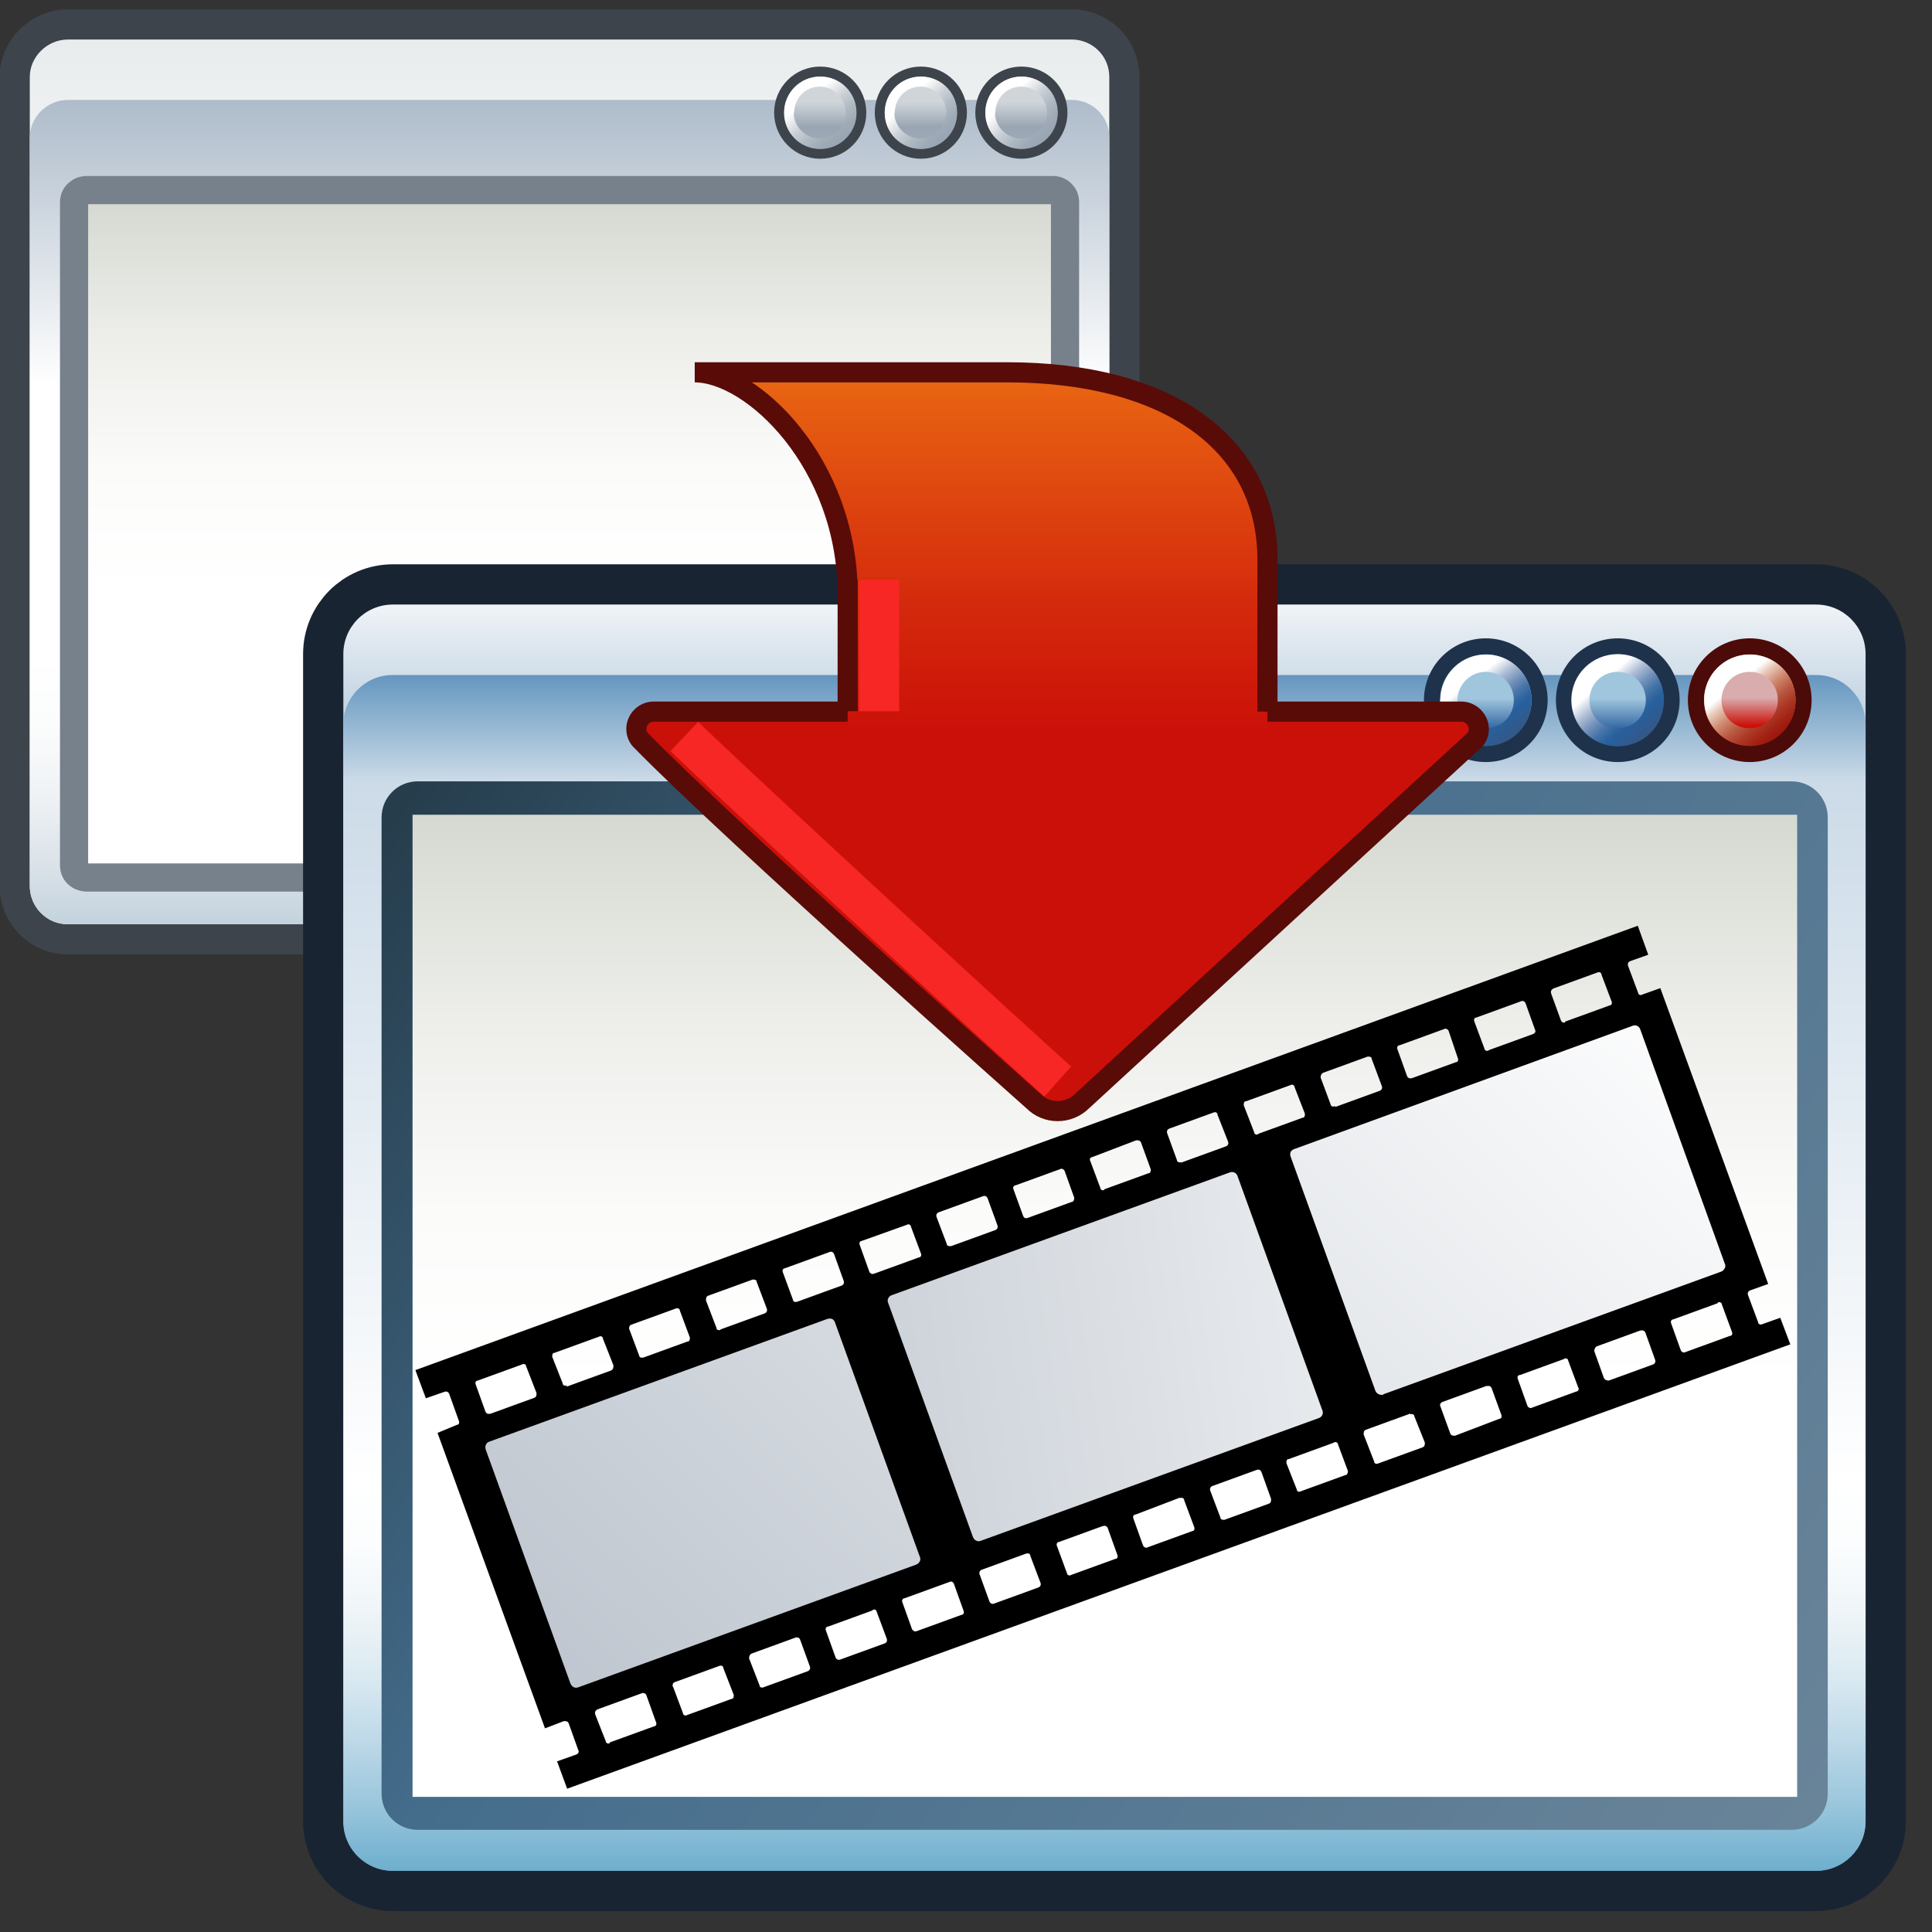 <svg xmlns="http://www.w3.org/2000/svg" width="48" height="48" xmlns:xlink="http://www.w3.org/1999/xlink"><rect width="100%" height="100%" fill="#333333" stroke="none"/><defs><linearGradient id="v" x1="-2238.106" x2="-2226.048" y1="799.509" y2="850.939" gradientTransform="matrix(.372 .573 -.573 .372 1333.632 1009.495)" gradientUnits="userSpaceOnUse"><stop offset="0" stop-color="#fff"/><stop offset="1" stop-color="#B8C0CA"/></linearGradient><linearGradient id="w" x1="45.409" x2="3.606" y1="524.394" y2="515.824" gradientUnits="userSpaceOnUse" gradientTransform="matrix(.642 -.234 .234 .642 -109.485 -294.563)"><stop offset="0" stop-color="#fff"/><stop offset="1" stop-color="#B8C0CA"/></linearGradient><linearGradient id="x" x1="-2251.493" x2="-2239.436" y1="802.65" y2="854.077" gradientTransform="matrix(.372 .573 -.573 .372 1333.632 1009.495)" gradientUnits="userSpaceOnUse"><stop offset="0" stop-color="#fff"/><stop offset="1" stop-color="#B8C0CA"/></linearGradient><radialGradient cx="294.624" cy="80.627" r="48.777" fx="294.624" fy="80.627" gradientUnits="userSpaceOnUse"><stop offset="0" stop-color="#BAD1D7"/><stop offset=".826" stop-color="#6D7580"/><stop offset="1" stop-color="#41454C"/></radialGradient><radialGradient cx="257.459" cy="35.376" r="68.717" fx="257.459" fy="35.376" gradientUnits="userSpaceOnUse"><stop offset="0" stop-color="#fff"/><stop offset="1" stop-color="#8794A0"/></radialGradient><radialGradient cx="264.957" cy="80.291" r="53.348" fx="264.957" fy="80.291" gradientUnits="userSpaceOnUse"><stop offset="0" stop-color="#BAD1D7"/><stop offset="1" stop-color="#8794A0"/></radialGradient><linearGradient><stop offset="0" stop-opacity=".633"/><stop offset="1" stop-opacity="0"/></linearGradient><linearGradient id="j" x1="776.865" x2="777.995" y1="541.731" y2="543.105" gradientUnits="userSpaceOnUse"><stop offset=".247" stop-color="#fff"/><stop offset=".301" stop-color="#F3F4F5"/><stop offset=".508" stop-color="#CBD0D6"/><stop offset=".701" stop-color="#AFB9C2"/><stop offset=".871" stop-color="#9EAAB6"/><stop offset="1" stop-color="#99A5B3"/></linearGradient><linearGradient id="i" x1="779.324" x2="780.542" y1="541.802" y2="543.042" gradientUnits="userSpaceOnUse"><stop offset=".247" stop-color="#fff"/><stop offset=".301" stop-color="#F3F4F5"/><stop offset=".508" stop-color="#CBD0D6"/><stop offset=".701" stop-color="#AFB9C2"/><stop offset=".871" stop-color="#9EAAB6"/><stop offset="1" stop-color="#99A5B3"/></linearGradient><linearGradient id="h" x1="781.786" x2="783.049" y1="541.8" y2="543.019" gradientUnits="userSpaceOnUse"><stop offset=".247" stop-color="#fff"/><stop offset=".301" stop-color="#F3F4F5"/><stop offset=".508" stop-color="#CBD0D6"/><stop offset=".701" stop-color="#AFB9C2"/><stop offset=".871" stop-color="#9EAAB6"/><stop offset="1" stop-color="#99A5B3"/></linearGradient><linearGradient id="g" x1="777.438" x2="777.438" y1="541.401" y2="543.071" gradientUnits="userSpaceOnUse"><stop offset=".455" stop-color="#D0D5DA"/><stop offset=".826" stop-color="#99A5B3"/><stop offset="1" stop-color="#9DA9B6"/></linearGradient><linearGradient id="f" x1="779.938" x2="779.938" y1="541.401" y2="543.071" gradientUnits="userSpaceOnUse"><stop offset=".455" stop-color="#D0D5DA"/><stop offset=".826" stop-color="#99A5B3"/><stop offset="1" stop-color="#9DA9B6"/></linearGradient><linearGradient id="e" x1="782.435" x2="782.435" y1="541.401" y2="543.071" gradientUnits="userSpaceOnUse"><stop offset=".455" stop-color="#D0D5DA"/><stop offset=".826" stop-color="#99A5B3"/><stop offset="1" stop-color="#9DA9B6"/></linearGradient><linearGradient id="d" x1="771.22" x2="771.22" y1="561.378" y2="544.373" gradientUnits="userSpaceOnUse"><stop offset="0" stop-color="#fff"/><stop offset=".41" stop-color="#fff"/><stop offset=".592" stop-color="#FBFCFA"/><stop offset=".775" stop-color="#EEEFEB"/><stop offset=".957" stop-color="#D9DCD5"/><stop offset="1" stop-color="#D3D7CF"/></linearGradient><linearGradient id="c" x1="771.219" x2="771.219" y1="542.046" y2="562.616" gradientUnits="userSpaceOnUse"><stop offset="0" stop-color="#ADBBCA"/><stop offset=".348" stop-color="#fff"/><stop offset=".674" stop-color="#fff"/><stop offset=".759" stop-color="#FBFCFC"/><stop offset=".844" stop-color="#EFF2F5"/><stop offset=".929" stop-color="#DAE2E8"/><stop offset="1" stop-color="#C3D2DD"/></linearGradient><linearGradient id="b" x1="771.219" x2="771.219" y1="540.617" y2="562.616" gradientUnits="userSpaceOnUse"><stop offset="0" stop-color="#E8ECED"/><stop offset=".348" stop-color="#fff"/><stop offset=".674" stop-color="#fff"/></linearGradient><linearGradient id="k" x1="784.5" x2="784.5" y1="586.057" y2="551.017" gradientUnits="userSpaceOnUse" gradientTransform="translate(-757.06 -539.628)"><stop offset="0" stop-color="#709EC3"/><stop offset=".383" stop-color="#72A0C4"/><stop offset=".521" stop-color="#79A3C6"/><stop offset=".619" stop-color="#83ABCA"/><stop offset=".698" stop-color="#94B5D0"/><stop offset=".766" stop-color="#A9C3D9"/><stop offset=".827" stop-color="#C6D6E5"/><stop offset=".88" stop-color="#E5ECF2"/><stop offset=".916" stop-color="#fff"/></linearGradient><linearGradient id="l" x1="784.5" x2="784.5" y1="556.36" y2="586.157" gradientUnits="userSpaceOnUse" gradientTransform="translate(-757.06 -539.628)"><stop offset="0" stop-color="#6395BF"/><stop offset=".09" stop-color="#CCDBE8"/><stop offset=".674" stop-color="#fff"/><stop offset=".728" stop-color="#FBFDFE"/><stop offset=".781" stop-color="#EFF5F8"/><stop offset=".835" stop-color="#DBEAF2"/><stop offset=".889" stop-color="#BED9E8"/><stop offset=".943" stop-color="#9AC6DC"/><stop offset=".997" stop-color="#6FAFCE"/><stop offset="1" stop-color="#6CADCD"/></linearGradient><linearGradient id="m" x1="800.531" x2="800.531" y1="556.321" y2="557.73" gradientUnits="userSpaceOnUse"><stop offset=".455" stop-color="#D9ADAE"/><stop offset=".944" stop-color="#CB1009"/></linearGradient><linearGradient id="n" x1="799.813" x2="801.373" y1="556.137" y2="558.064" gradientUnits="userSpaceOnUse"><stop offset=".247" stop-color="#fff"/><stop offset=".34" stop-color="#E8C8B7"/><stop offset=".472" stop-color="#CE896F"/><stop offset=".599" stop-color="#BA5942"/><stop offset=".719" stop-color="#AB3825"/><stop offset=".829" stop-color="#A22214"/><stop offset=".926" stop-color="#9B150B"/><stop offset="1" stop-color="#991109"/></linearGradient><linearGradient id="o" x1="797.254" x2="797.254" y1="556.27" y2="557.833" gradientUnits="userSpaceOnUse"><stop offset=".455" stop-color="#A0C6DE"/><stop offset=".944" stop-color="#3165A1"/></linearGradient><linearGradient id="p" x1="796.481" x2="797.996" y1="556.142" y2="557.876" gradientUnits="userSpaceOnUse"><stop offset=".247" stop-color="#fff"/><stop offset=".253" stop-color="#FCFDFE"/><stop offset=".401" stop-color="#AEBDD5"/><stop offset=".533" stop-color="#7392BA"/><stop offset=".644" stop-color="#4875A9"/><stop offset=".731" stop-color="#3066A0"/><stop offset=".781" stop-color="#27609D"/><stop offset="1" stop-color="#355787"/></linearGradient><linearGradient id="q" x1="793.975" x2="793.975" y1="556.27" y2="557.833" gradientUnits="userSpaceOnUse"><stop offset=".455" stop-color="#A0C6DE"/><stop offset=".944" stop-color="#3165A1"/></linearGradient><linearGradient id="r" x1="793.256" x2="794.664" y1="556.108" y2="557.905" gradientUnits="userSpaceOnUse"><stop offset=".247" stop-color="#fff"/><stop offset=".253" stop-color="#FCFDFE"/><stop offset=".401" stop-color="#AEBDD5"/><stop offset=".533" stop-color="#7392BA"/><stop offset=".644" stop-color="#4875A9"/><stop offset=".731" stop-color="#3066A0"/><stop offset=".781" stop-color="#27609D"/><stop offset="1" stop-color="#355787"/></linearGradient><linearGradient id="t" x1="767.066" x2="802.103" y1="559.555" y2="584.711" gradientUnits="userSpaceOnUse"><stop offset="0" stop-color="#263D4C"/><stop offset=".348" stop-color="#446D8C"/><stop offset="1" stop-color="#698499"/></linearGradient><linearGradient id="s" x1="784.5" x2="784.5" y1="584.578" y2="559.512" gradientUnits="userSpaceOnUse"><stop offset="0" stop-color="#fff"/><stop offset=".41" stop-color="#fff"/><stop offset=".592" stop-color="#FBFCFA"/><stop offset=".775" stop-color="#EEEFEB"/><stop offset=".957" stop-color="#D9DCD5"/><stop offset="1" stop-color="#D3D7CF"/></linearGradient><linearGradient id="a" x1="84.022" x2="75.07" y1="233.44" y2="233.44" gradientTransform="matrix(0 -1 -1 0 259.812 95.129)" gradientUnits="userSpaceOnUse"><stop offset="0" stop-color="#E96712"/><stop offset=".648" stop-color="#D4290C"/><stop offset="1" stop-color="#CB1009"/></linearGradient><linearGradient id="u" x1="84.022" x2="75.07" y1="233.44" y2="233.44" xlink:href="#a" gradientUnits="userSpaceOnUse" gradientTransform="matrix(0 -1 -1 0 259.812 95.129)"/></defs><g><g transform="translate(-757.06 -539.628)"><path fill="none" stroke="#3e444c" stroke-width="1.5" d="M784.63 561.65c0 .52-.42.94-.94.94h-24.95c-.52 0-.94-.43-.94-.95v-20.1c0-.5.43-.93.95-.93h24.94c.5 0 .93.4.93.93v20.1z"/><linearGradient x1="771.219" x2="771.219" y1="540.617" y2="562.616" gradientUnits="userSpaceOnUse"><stop offset="0" stop-color="#E8ECED"/><stop offset=".348" stop-color="#fff"/><stop offset=".674" stop-color="#fff"/></linearGradient><path fill="url(#b)" d="M784.63 561.65c0 .52-.42.94-.94.94h-24.95c-.52 0-.94-.43-.94-.95v-20.1c0-.5.43-.93.95-.93h24.94c.5 0 .93.4.93.93v20.1z"/><linearGradient x1="771.219" x2="771.219" y1="542.046" y2="562.616" gradientUnits="userSpaceOnUse"><stop offset="0" stop-color="#ADBBCA"/><stop offset=".348" stop-color="#fff"/><stop offset=".674" stop-color="#fff"/><stop offset=".759" stop-color="#FBFCFC"/><stop offset=".844" stop-color="#EFF2F5"/><stop offset=".929" stop-color="#DAE2E8"/><stop offset="1" stop-color="#C3D2DD"/></linearGradient><path fill="url(#c)" d="M784.63 561.65c0 .52-.42.94-.94.94h-24.95c-.52 0-.94-.43-.94-.95v-18.6c0-.5.43-.93.95-.93h24.94c.5 0 .93.4.93.93v18.6z"/><linearGradient x1="771.22" x2="771.22" y1="561.378" y2="544.373" gradientUnits="userSpaceOnUse"><stop offset="0" stop-color="#fff"/><stop offset=".41" stop-color="#fff"/><stop offset=".592" stop-color="#FBFCFA"/><stop offset=".775" stop-color="#EEEFEB"/><stop offset=".957" stop-color="#D9DCD5"/><stop offset="1" stop-color="#D3D7CF"/></linearGradient><path fill="url(#d)" stroke="#77818c" stroke-width=".7" d="M783.53 561.13c0 .17-.14.3-.3.3h-24c-.2 0-.33-.13-.33-.3v-16.48c0-.17.14-.3.32-.3h24c.17 0 .3.13.3.3v16.48z"/><linearGradient x1="782.435" x2="782.435" y1="541.401" y2="543.071" gradientUnits="userSpaceOnUse"><stop offset=".455" stop-color="#D0D5DA"/><stop offset=".826" stop-color="#99A5B3"/><stop offset="1" stop-color="#9DA9B6"/></linearGradient><circle cx="782.436" cy="542.427" r="1.02" fill="url(#e)" stroke="#3e444c" stroke-width=".25"/><linearGradient x1="779.938" x2="779.938" y1="541.401" y2="543.071" gradientUnits="userSpaceOnUse"><stop offset=".455" stop-color="#D0D5DA"/><stop offset=".826" stop-color="#99A5B3"/><stop offset="1" stop-color="#9DA9B6"/></linearGradient><circle cx="779.938" cy="542.427" r="1.02" fill="url(#f)" stroke="#3e444c" stroke-width=".25"/><linearGradient x1="777.438" x2="777.438" y1="541.401" y2="543.071" gradientUnits="userSpaceOnUse"><stop offset=".455" stop-color="#D0D5DA"/><stop offset=".826" stop-color="#99A5B3"/><stop offset="1" stop-color="#9DA9B6"/></linearGradient><circle cx="777.438" cy="542.427" r="1.02" fill="url(#g)" stroke="#3e444c" stroke-width=".25"/><g><linearGradient x1="781.786" x2="783.049" y1="541.8" y2="543.019" gradientUnits="userSpaceOnUse"><stop offset=".247" stop-color="#fff"/><stop offset=".301" stop-color="#F3F4F5"/><stop offset=".508" stop-color="#CBD0D6"/><stop offset=".701" stop-color="#AFB9C2"/><stop offset=".871" stop-color="#9EAAB6"/><stop offset="1" stop-color="#99A5B3"/></linearGradient><path fill="url(#h)" d="M781.54 542.43c0 .5.4.9.9.9s.9-.4.9-.9-.4-.9-.9-.9-.9.4-.9.9zm.25 0c0-.36.28-.65.64-.65.35 0 .64.3.64.65 0 .35-.3.64-.64.64-.36 0-.65-.3-.65-.64z"/></g><g><linearGradient x1="779.324" x2="780.542" y1="541.802" y2="543.042" gradientUnits="userSpaceOnUse"><stop offset=".247" stop-color="#fff"/><stop offset=".301" stop-color="#F3F4F5"/><stop offset=".508" stop-color="#CBD0D6"/><stop offset=".701" stop-color="#AFB9C2"/><stop offset=".871" stop-color="#9EAAB6"/><stop offset="1" stop-color="#99A5B3"/></linearGradient><path fill="url(#i)" d="M779.04 542.43c0 .5.4.9.9.9s.9-.4.9-.9-.4-.9-.9-.9-.9.4-.9.9zm.25 0c0-.36.28-.65.64-.65.35 0 .64.3.64.65 0 .35-.3.64-.64.64-.36 0-.65-.3-.65-.64z"/></g><g><linearGradient x1="776.865" x2="777.995" y1="541.731" y2="543.105" gradientUnits="userSpaceOnUse"><stop offset=".247" stop-color="#fff"/><stop offset=".301" stop-color="#F3F4F5"/><stop offset=".508" stop-color="#CBD0D6"/><stop offset=".701" stop-color="#AFB9C2"/><stop offset=".871" stop-color="#9EAAB6"/><stop offset="1" stop-color="#99A5B3"/></linearGradient><path fill="url(#j)" d="M776.54 542.43c0 .5.4.9.9.9s.9-.4.9-.9-.4-.9-.9-.9-.9.4-.9.9zm.25 0c0-.36.28-.65.64-.65.35 0 .64.3.64.65 0 .35-.3.64-.64.64-.36 0-.65-.3-.65-.64z"/></g></g><path fill="none" stroke="#192433" stroke-width="2" d="M46.35 45.25c0 .68-.55 1.23-1.23 1.23H9.76c-.68 0-1.23-.55-1.23-1.23v-29c0-.68.55-1.23 1.23-1.23h35.36c.68 0 1.23.55 1.23 1.23v29z"/><path fill="url(#k)" d="M46.35 45.25c0 .68-.55 1.23-1.23 1.23H9.76c-.68 0-1.23-.55-1.23-1.23v-29c0-.68.55-1.23 1.23-1.23h35.36c.68 0 1.23.55 1.23 1.23v29z"/><path fill="url(#l)" d="M46.35 45.25c0 .68-.55 1.23-1.23 1.23H9.76c-.68 0-1.23-.55-1.23-1.23V18c0-.68.55-1.23 1.23-1.23h35.36c.68 0 1.23.55 1.23 1.23v27.25z"/><circle cx="800.532" cy="557.024" r="1.337" fill="url(#m)" stroke="#4c0b08" stroke-width=".4" transform="translate(-757.06 -539.628)"/><g transform="translate(-757.06 -539.628)"><linearGradient x1="799.813" x2="801.373" y1="556.137" y2="558.064" gradientUnits="userSpaceOnUse"><stop offset=".247" stop-color="#fff"/><stop offset=".34" stop-color="#E8C8B7"/><stop offset=".472" stop-color="#CE896F"/><stop offset=".599" stop-color="#BA5942"/><stop offset=".719" stop-color="#AB3825"/><stop offset=".829" stop-color="#A22214"/><stop offset=".926" stop-color="#9B150B"/><stop offset="1" stop-color="#991109"/></linearGradient><path fill="url(#n)" d="M799.4 557.02c0 .63.5 1.14 1.13 1.14.63 0 1.14-.5 1.14-1.14 0-.62-.5-1.13-1.14-1.13-.62 0-1.13.5-1.13 1.12zm.43 0c0-.38.3-.7.7-.7.4 0 .7.32.7.7 0 .4-.3.7-.7.7-.4 0-.7-.3-.7-.7z"/></g><circle cx="797.253" cy="557.024" r="1.337" fill="url(#o)" stroke="#1f324c" stroke-width=".4" transform="translate(-757.06 -539.628)"/><g transform="translate(-757.06 -539.628)"><linearGradient x1="796.481" x2="797.996" y1="556.142" y2="557.876" gradientUnits="userSpaceOnUse"><stop offset=".247" stop-color="#fff"/><stop offset=".253" stop-color="#FCFDFE"/><stop offset=".401" stop-color="#AEBDD5"/><stop offset=".533" stop-color="#7392BA"/><stop offset=".644" stop-color="#4875A9"/><stop offset=".731" stop-color="#3066A0"/><stop offset=".781" stop-color="#27609D"/><stop offset="1" stop-color="#355787"/></linearGradient><path fill="url(#p)" d="M796.1 557.02c0 .64.52 1.15 1.15 1.15.64 0 1.15-.5 1.15-1.15 0-.63-.5-1.14-1.15-1.14-.63 0-1.15.5-1.15 1.14zm.45 0c0-.38.3-.7.7-.7.4 0 .7.32.7.7 0 .4-.3.7-.7.7-.4 0-.7-.3-.7-.7z"/></g><circle cx="793.974" cy="557.024" r="1.337" fill="url(#q)" stroke="#1f324c" stroke-width=".4" transform="translate(-757.06 -539.628)"/><g transform="translate(-757.06 -539.628)"><linearGradient x1="793.256" x2="794.664" y1="556.108" y2="557.905" gradientUnits="userSpaceOnUse"><stop offset=".247" stop-color="#fff"/><stop offset=".253" stop-color="#FCFDFE"/><stop offset=".401" stop-color="#AEBDD5"/><stop offset=".533" stop-color="#7392BA"/><stop offset=".644" stop-color="#4875A9"/><stop offset=".731" stop-color="#3066A0"/><stop offset=".781" stop-color="#27609D"/><stop offset="1" stop-color="#355787"/></linearGradient><path fill="url(#r)" d="M792.84 557.02c0 .63.5 1.14 1.13 1.14.63 0 1.14-.5 1.14-1.14 0-.62-.5-1.13-1.13-1.13-.62 0-1.13.5-1.13 1.12zm.43 0c0-.38.32-.7.7-.7.4 0 .7.32.7.7 0 .4-.3.7-.7.7-.38 0-.7-.3-.7-.7z"/></g><g transform="translate(-757.06 -539.628)"><linearGradient x1="784.5" x2="784.5" y1="584.578" y2="559.512" gradientUnits="userSpaceOnUse"><stop offset="0" stop-color="#fff"/><stop offset=".41" stop-color="#fff"/><stop offset=".592" stop-color="#FBFCFA"/><stop offset=".775" stop-color="#EEEFEB"/><stop offset=".957" stop-color="#D9DCD5"/><stop offset="1" stop-color="#D3D7CF"/></linearGradient><path fill="url(#s)" d="M801.97 584.2c0 .22-.18.4-.4.4h-34.13c-.23 0-.4-.18-.4-.4v-24.25c0-.23.17-.4.4-.4h34.13c.22 0 .4.17.4.4v24.25z" enable-background="new"/><linearGradient x1="767.066" x2="802.103" y1="559.555" y2="584.711" gradientUnits="userSpaceOnUse"><stop offset="0" stop-color="#263D4C"/><stop offset=".348" stop-color="#446D8C"/><stop offset="1" stop-color="#698499"/></linearGradient><path fill="url(#t)" d="M767.44 559.04c-.5 0-.9.4-.9.9v24.25c0 .5.4.9.9.9h34.13c.5 0 .9-.4.9-.9v-24.25c0-.5-.4-.9-.9-.9h-34.13zm34.27.83c0 .18 0 24.22 0 24.4-.17 0-34.23 0-34.4 0 0-.18 0-24.22 0-24.4.17 0 34.23 0 34.4 0z"/></g><g><path fill="#cb1009" stroke="#590b08" stroke-width=".5" d="M25.67 27.35c.33.34.88.34 1.22 0l9.72-8.94c.08-.06.13-.17.13-.3 0-.23-.2-.43-.43-.43H16.24c-.24 0-.43.2-.43.43 0 .12.05.23.13.3l.02.02c2.2 2.25 9.72 8.93 9.72 8.93z"/><path fill="url(#u)" d="M23.06 23.62v-7.37s-1.13-3.97-1.8-4.4c-.97-.63-2-.74-2-.74h8.77s3.24.35 4.46 1.9c.42.56 1 1.77 1 1.77v8.85H23.05z" transform="translate(-2 -1.856)"/><path fill="none" stroke="#590b08" stroke-width=".5" d="M21.06 17.67V14.4v.37c0-3.26-2.37-5.52-3.8-5.52h7.77c3.93 0 6.46 1.72 6.46 4.66v3.77"/><path fill="none" stroke="#f62724" d="M26.28 26.87c-1.12-1-6.7-6.12-9.28-8.57"/><path fill="none" stroke="#f62724" d="M21.84 17.67V14.4"/></g><g><path d="M44.48 33.4l-.25-.66-.45.16c-.04.02-.1 0-.1-.05l-.25-.67c-.02-.05 0-.1.05-.12l.45-.16-2.68-7.35-.45.16c-.04.03-.1 0-.1-.04l-.25-.67c-.02-.05 0-.1.05-.12l.45-.16-.26-.72-30.37 11.04.26.7.46-.16c.05-.02.1 0 .12.05l.24.67c.02.05 0 .1-.05.1l-.48.2 2.67 7.34.47-.18c.05 0 .1 0 .12.06l.24.67c.02.03 0 .08-.05.1l-.48.17.25.68L44.48 33.4zm-32.3 1.72c-.05.02-.1 0-.12-.05l-.24-.67c-.02-.05 0-.1.05-.1l1.1-.4c.05-.03.1 0 .1.04l.26.67c0 .05 0 .1-.06.12l-1.1.4zm1.9-.7c-.04.02-.1 0-.1-.05l-.26-.66c0-.04 0-.1.06-.1l1.1-.4c.05-.03.1 0 .1.05l.26.66c0 .06 0 .1-.06.13l-1.1.4zm1.9-.7c-.04.03-.1 0-.1-.04l-.25-.67c0-.03 0-.08.06-.1l1.1-.4c.04-.02.1 0 .1.05l.25.67c0 .04 0 .1-.06.1l-1.1.4zm1.92-.68c-.05.02-.1 0-.1-.05l-.26-.68c0-.05 0-.1.06-.12l1.1-.4c.04 0 .1 0 .1.06l.25.66c.02.05 0 .1-.05.12l-1.1.4zm1.9-.7c-.04.02-.1 0-.1-.05l-.25-.68c-.02-.04 0-.1.05-.1l1.1-.4c.05-.03.1 0 .12.04l.24.67c.02.05 0 .1-.05.12l-1.1.4zm1.92-.7c-.05.03-.1 0-.12-.04l-.24-.67c-.02-.04 0-.1.05-.1l1.12-.4c.04-.03.1 0 .1.04l.25.67c.02.04 0 .1-.05.1l-1.1.4zm1.9-.68c-.04 0-.1 0-.1-.06l-.25-.66c-.02-.05 0-.1.05-.12l1.1-.4c.05-.02.1 0 .12.06l.24.66c.02.05 0 .1-.05.12l-1.1.4zm1.9-.7c-.03.02-.08 0-.1-.05l-.24-.66c-.02-.04 0-.1.05-.1l1.1-.4c.05-.03.1 0 .12.04l.24.67c0 .05-.02.1-.06.1l-1.1.4zm1.92-.7c-.04.03-.1 0-.1-.04l-.25-.67c-.03-.05 0-.1.04-.1l1.1-.42c.05 0 .1 0 .12.06l.24.66c0 .04 0 .1-.06.1l-1.1.4zm1.9-.68c-.03 0-.1 0-.1-.06l-.24-.66c-.02-.05 0-.1.05-.12l1.1-.4c.05-.02.1 0 .1.06l.26.66c.02.05 0 .1-.05.12l-1.1.4zm1.92-.7c-.05.02-.1 0-.1-.05l-.26-.67c0-.04 0-.1.06-.1l1.1-.4c.04-.03.1 0 .1.04l.26.67c0 .04 0 .1-.06.1l-1.1.4zm1.9-.7c-.04.03-.1 0-.1-.04l-.25-.67c0-.05.02-.1.07-.12l1.1-.4c.04 0 .1 0 .1.06l.25.67c.02.05 0 .1-.05.12l-1.1.4zm1.92-.7c-.05.03-.1 0-.12-.04l-.24-.67c-.02-.04 0-.1.05-.1l1.1-.4c.05-.03.1 0 .12.04l.23.68c.02.05 0 .1-.05.1l-1.1.4zm1.9-.68c-.04.02-.1 0-.1-.05l-.25-.67c-.02-.05 0-.1.05-.1l1.1-.4c.05-.03.1 0 .12.04l.24.67c.02.03 0 .08-.05.1l-1.1.4zm1.9-.7c-.03.02-.08 0-.1-.05l-.24-.66c-.02-.06 0-.1.05-.13l1.1-.4c.04-.02.1 0 .1.06l.25.66c.02.04 0 .1-.05.1l-1.1.4zm3.8 6.96c.04-.02.1 0 .1.05l.25.68c.02.05 0 .1-.05.1l-1.1.4c-.05.03-.1 0-.12-.04l-.24-.67c-.02-.04 0-.1.05-.1l1.1-.4zm-1.92.7c.05-.02.1 0 .12.05l.24.67c.02.05 0 .1-.05.12l-1.1.4c-.05 0-.1-.02-.12-.06l-.24-.67c0-.05.02-.1.06-.12l1.1-.4zm-1.9.7c.04-.03.1 0 .1.04l.25.67c.03.04 0 .1-.04.1l-1.1.4c-.05.03-.1 0-.12-.04l-.24-.67c-.02-.05 0-.1.06-.1l1.1-.4zm-1.9.68c.03-.02.08 0 .1.05l.24.66c.02.05 0 .1-.05.1l-1.1.42c-.05 0-.1 0-.12-.06l-.24-.66c-.03-.05 0-.1.05-.12l1.1-.4zm-1.92.7c.04-.02.1 0 .1.05l.26.65c0 .05 0 .1-.06.12l-1.1.4c-.05.02-.1 0-.1-.05l-.26-.67c0-.05 0-.1.06-.12l1.1-.4zm-1.9.7c.04-.03.1 0 .1.04l.25.67c0 .04-.02.1-.07.1l-1.1.4c-.05.03-.1 0-.1-.04l-.26-.66c0-.04 0-.1.06-.1l1.1-.4zm-1.92.68c.05-.02.1 0 .12.05l.24.67c0 .05 0 .1-.06.12l-1.1.4c-.04 0-.1 0-.1-.06l-.25-.66c-.02-.05 0-.1.05-.12l1.1-.4zm-1.9.7c.04-.02.1 0 .1.05l.25.67c.02.04 0 .1-.05.1l-1.1.4c-.05.03-.1 0-.12-.04l-.24-.67c-.02-.05 0-.1.05-.1l1.1-.42zm-1.92.7c.05-.03.1 0 .12.04l.24.67c.02.05 0 .1-.05.1l-1.1.4c-.04.03-.1 0-.1-.04l-.25-.68c-.02-.04 0-.1.05-.1l1.1-.4zm-1.9.68c.04-.02.1 0 .1.06l.25.66c.02.05 0 .1-.05.12l-1.1.4c-.05.02-.1 0-.12-.06l-.24-.66c-.02-.05 0-.1.05-.12l1.1-.4zm-1.9.7c.03-.02.08 0 .1.05l.24.67c.02.04 0 .1-.05.1l-1.1.4c-.06.03-.1 0-.13-.04l-.24-.67c-.02-.04 0-.1.05-.1l1.1-.4zm-1.92.7c.04-.03.1 0 .1.04l.25.67c.02.06 0 .1-.05.12l-1.1.4c-.05.02-.1 0-.12-.05l-.24-.67c-.02-.04 0-.1.06-.1l1.1-.4zm-1.9.68c.03 0 .08 0 .1.06l.24.66c.02.05 0 .1-.05.12l-1.1.4c-.05.02-.1 0-.1-.05l-.26-.67c0-.05.02-.1.07-.12l1.1-.4zm-4.63 2.63c-.04.02-.1 0-.1-.05l-.26-.66c-.02-.06 0-.1.05-.13l1.1-.4c.05-.02.1 0 .12.05l.24.67c.02.04 0 .1-.05.1l-1.1.4zm1.56-1.4c0-.06 0-.1.06-.12l1.1-.4c.05-.02.1 0 .1.05l.26.67c0 .04 0 .1-.06.1l-1.1.4c-.04.03-.1 0-.1-.04l-.25-.67z"/></g><path fill="url(#v)" d="M34.37 34.65c-.08.02-.17-.02-.2-.1l-2.1-5.8c-.04-.1 0-.17.08-.2l8.4-3.06c.08-.04.17 0 .2.08l2.1 5.82c.04.07 0 .16-.08.2l-8.4 3.05z"/><path fill="url(#w)" d="M24.37 38.28c-.08.03-.16 0-.2-.1l-2.1-5.8c-.04-.08 0-.17.08-.2l8.4-3.05c.08-.03.17 0 .2.1l2.1 5.8c.04.08 0 .17-.08.2l-8.4 3.05z"/><path fill="url(#x)" d="M14.37 41.92c-.08.03-.16 0-.2-.1l-2.1-5.8c-.03-.08 0-.17.08-.2l8.4-3.05c.1-.03.17 0 .2.1l2.1 5.8c.04.08 0 .16-.08.2l-8.4 3.05z"/></g></svg>